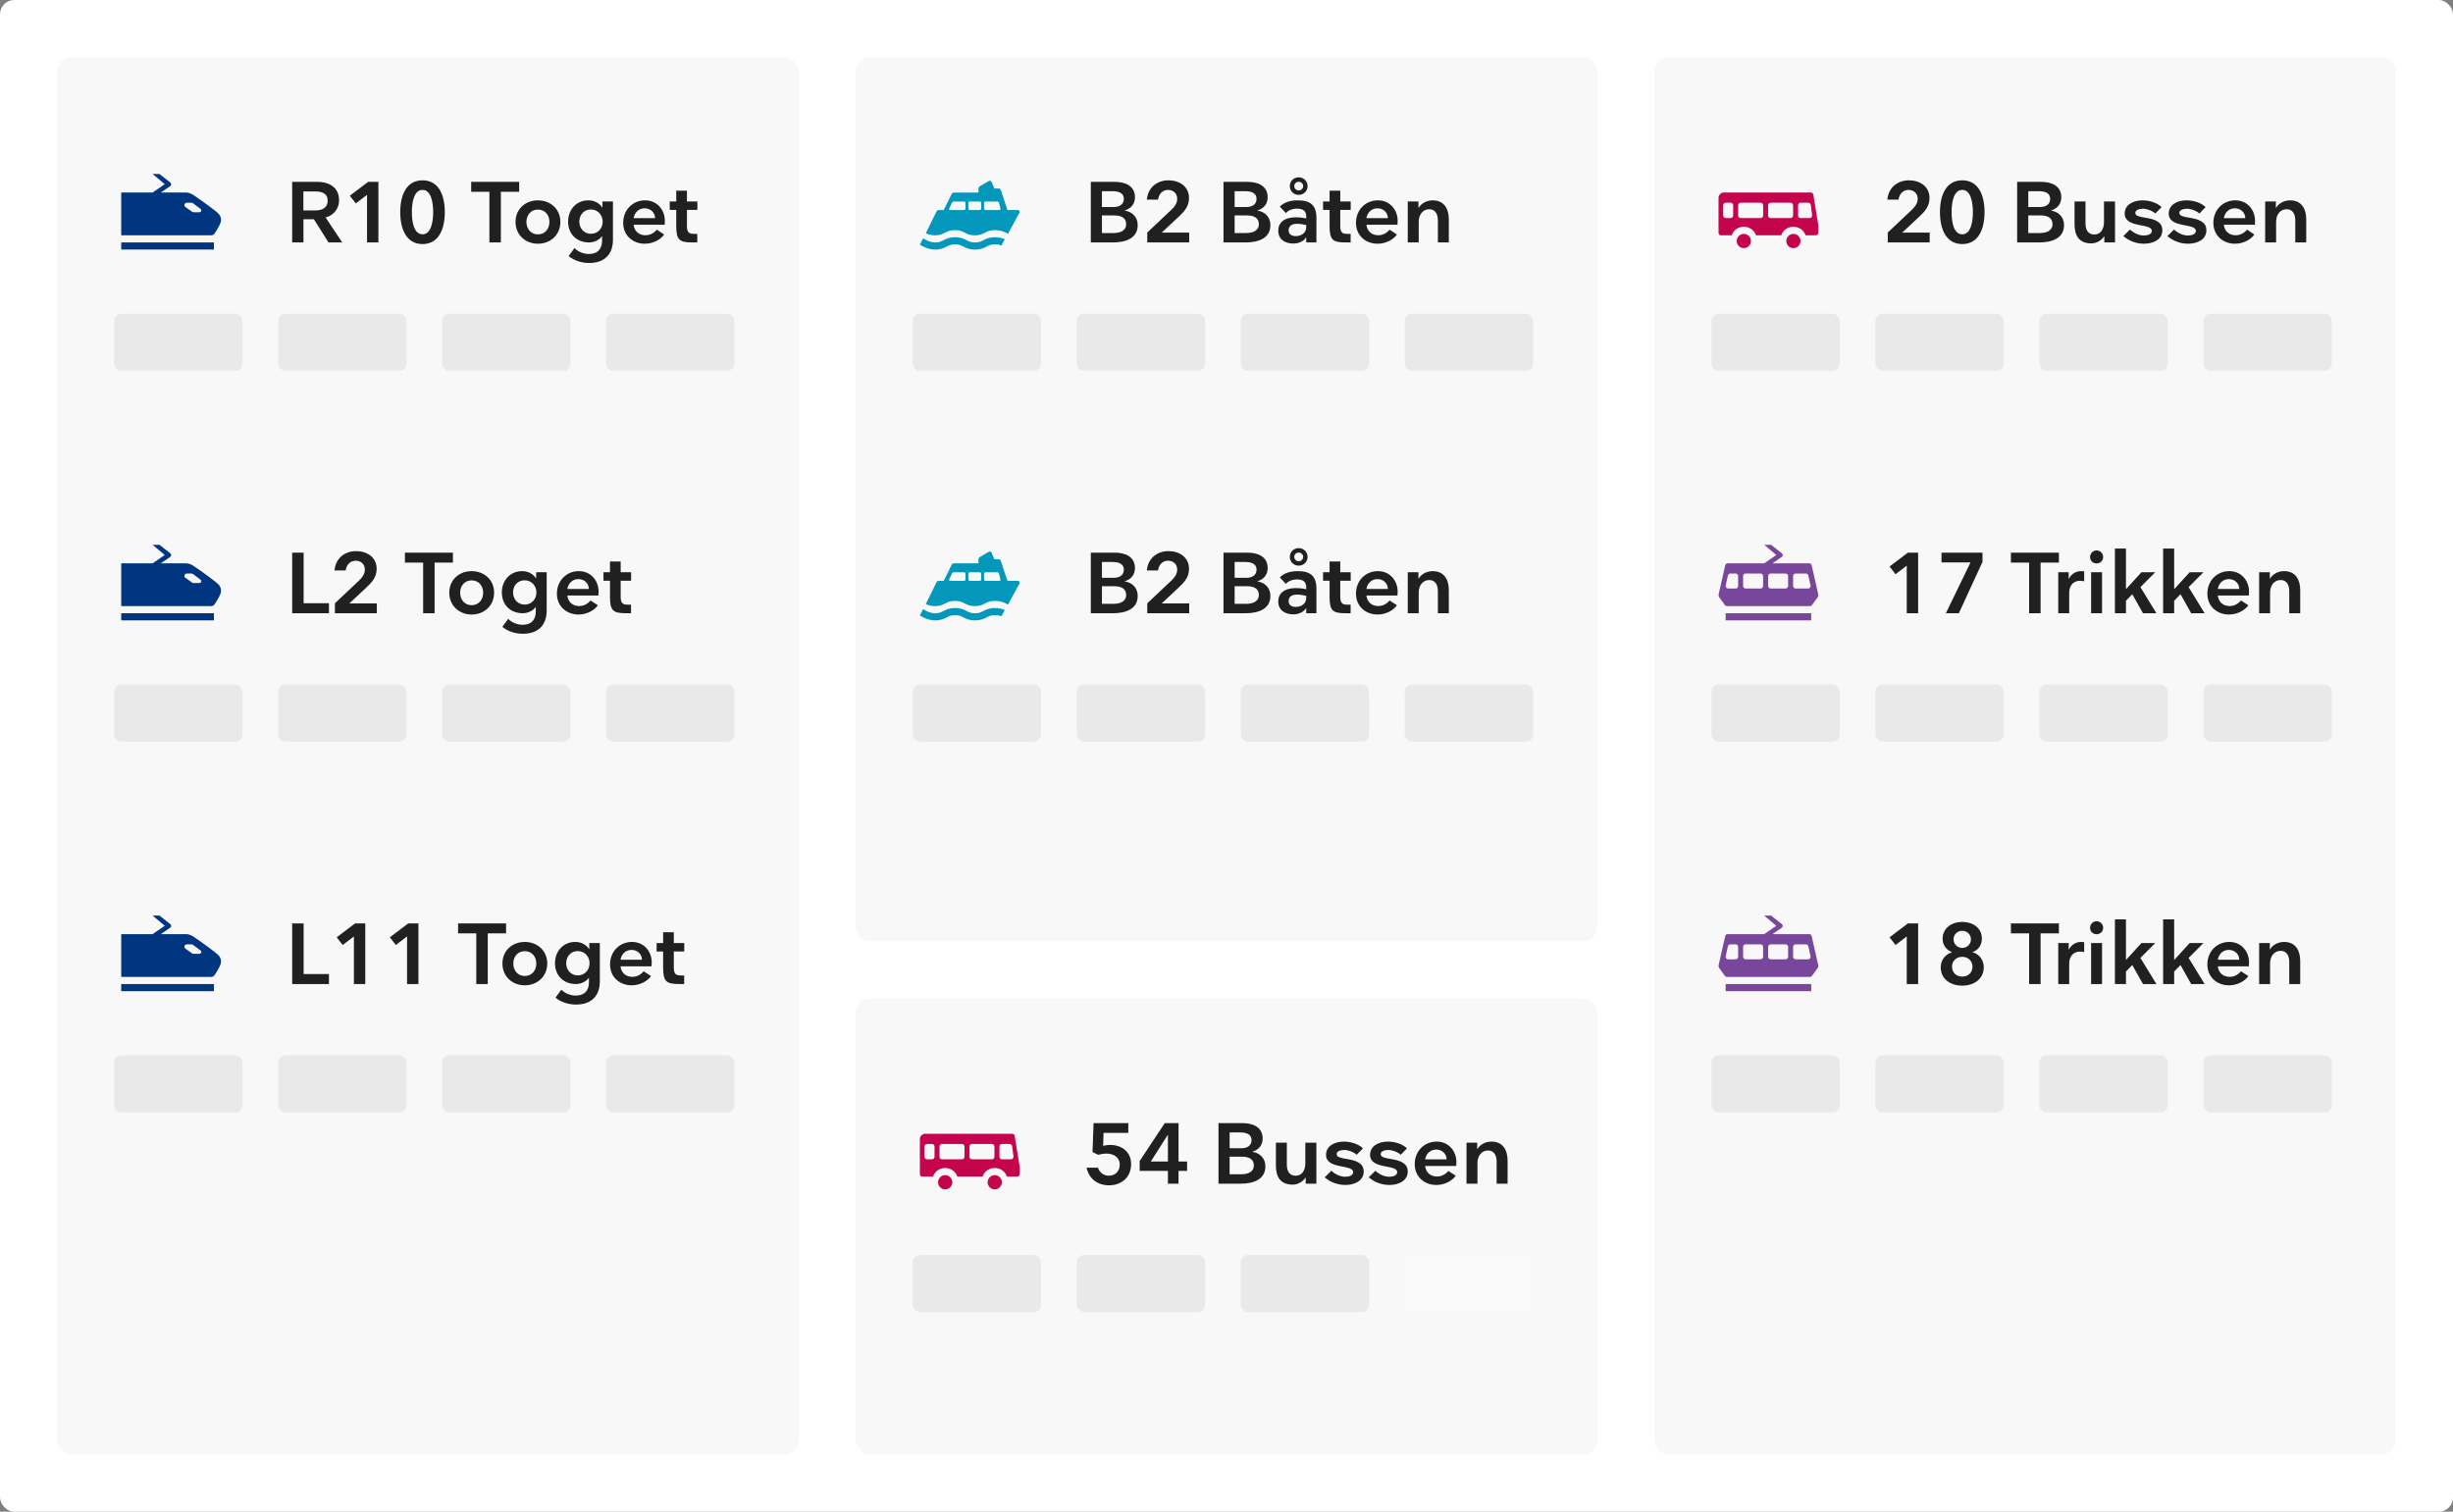 <svg width="344" height="212" viewBox="0 0 344 212" fill="none" xmlns="http://www.w3.org/2000/svg">
<rect x="0" y="0" width="344" height="212" fill="#808080" stroke="none"/>
<rect y="6.10352e-05" width="344" height="212" rx="2" fill="white"/>
<rect x="8" y="8" width="104" height="196" rx="2" fill="#F8F8F8"/>
<rect x="16" y="44" width="18" height="8" rx="1" fill="#E9E9E9"/>
<rect x="16" y="96" width="18" height="8" rx="1" fill="#E9E9E9"/>
<rect x="16" y="148" width="18" height="8" rx="1" fill="#E9E9E9"/>
<rect x="39" y="44" width="18" height="8" rx="1" fill="#E9E9E9"/>
<rect x="39" y="96" width="18" height="8" rx="1" fill="#E9E9E9"/>
<rect x="39" y="148" width="18" height="8" rx="1" fill="#E9E9E9"/>
<rect x="62" y="44" width="18" height="8" rx="1" fill="#E9E9E9"/>
<rect x="62" y="96" width="18" height="8" rx="1" fill="#E9E9E9"/>
<rect x="62" y="148" width="18" height="8" rx="1" fill="#E9E9E9"/>
<rect x="85" y="44" width="18" height="8" rx="1" fill="#E9E9E9"/>
<rect x="85" y="96" width="18" height="8" rx="1" fill="#E9E9E9"/>
<rect x="85" y="148" width="18" height="8" rx="1" fill="#E9E9E9"/>
<rect x="120" y="140" width="104" height="64" rx="2" fill="#F8F8F8"/>
<rect x="128" y="176" width="18" height="8" rx="1" fill="#E9E9E9"/>
<rect x="151" y="176" width="18" height="8" rx="1" fill="#E9E9E9"/>
<rect x="174" y="176" width="18" height="8" rx="1" fill="#E9E9E9"/>
<rect x="197" y="176" width="18" height="8" rx="1" fill="white" fill-opacity="0.11"/>
<path d="M158.228 157.504H153.356L153.212 161.572L153.992 161.944C154.388 161.848 154.808 161.776 155.156 161.776C156.116 161.776 157.028 162.244 157.028 163.348C157.028 164.284 156.344 164.884 155.492 164.884C154.796 164.884 154.184 164.428 153.98 163.756H152.372C152.78 165.496 154.1 166.228 155.516 166.228C157.196 166.228 158.624 165.172 158.624 163.252C158.624 161.548 157.34 160.564 155.672 160.564C155.372 160.564 154.988 160.612 154.7 160.696L154.76 158.872H158.228V157.504ZM165.273 157.504H163.341L159.825 162.82V164.2H163.785V166H165.273V164.2H166.473V162.892H165.273V157.504ZM163.785 162.892H161.385L163.761 159.16H163.785V162.892ZM170.878 166H173.986C175.798 166 177.454 165.388 177.454 163.576C177.454 162.412 176.662 161.692 175.642 161.536V161.512C176.494 161.26 177.07 160.612 177.07 159.676C177.07 157.972 175.558 157.504 174.25 157.504H170.878V166ZM172.438 158.812H173.926C174.886 158.812 175.51 159.124 175.51 159.892C175.51 160.684 174.874 161.032 174.082 161.032H172.438V158.812ZM172.438 162.208H174.118C175.174 162.208 175.834 162.568 175.834 163.432C175.834 164.392 174.934 164.68 174.058 164.68H172.438V162.208ZM178.927 163.456C178.927 165.112 179.611 166.132 181.291 166.132C182.107 166.132 182.791 165.604 183.067 165.16H183.103V166H184.603V160.252H183.055V163.156C183.055 164.08 182.611 164.884 181.711 164.884C180.787 164.884 180.463 164.188 180.463 163.324V160.252H178.927V163.456ZM191.132 161.044C190.508 160.432 189.44 160.096 188.456 160.096C187.148 160.096 185.96 160.72 185.96 161.956C185.96 164.044 189.764 163.24 189.764 164.38C189.764 164.836 189.2 165.028 188.648 165.028C188.012 165.028 187.28 164.728 186.704 164.188L185.768 165.112C186.2 165.484 187.232 166.18 188.66 166.18C189.98 166.18 191.24 165.592 191.24 164.284C191.24 163.096 190.136 162.736 188.864 162.532C188.036 162.4 187.448 162.28 187.448 161.86C187.448 161.44 188.012 161.272 188.528 161.272C189.116 161.272 189.884 161.584 190.256 161.944L191.132 161.044ZM197.308 161.044C196.684 160.432 195.616 160.096 194.632 160.096C193.324 160.096 192.136 160.72 192.136 161.956C192.136 164.044 195.94 163.24 195.94 164.38C195.94 164.836 195.376 165.028 194.824 165.028C194.188 165.028 193.456 164.728 192.88 164.188L191.944 165.112C192.376 165.484 193.408 166.18 194.836 166.18C196.156 166.18 197.416 165.592 197.416 164.284C197.416 163.096 196.312 162.736 195.04 162.532C194.212 162.4 193.624 162.28 193.624 161.86C193.624 161.44 194.188 161.272 194.704 161.272C195.292 161.272 196.06 161.584 196.432 161.944L197.308 161.044ZM204.216 163.516C204.228 163.336 204.24 163.156 204.24 162.952C204.24 161.5 203.22 160.096 201.468 160.096C199.728 160.096 198.396 161.44 198.396 163.252C198.396 165.064 199.788 166.18 201.42 166.18C202.62 166.18 203.664 165.58 204.144 164.884L203.112 164.212C202.848 164.524 202.32 164.992 201.528 164.992C200.64 164.992 199.968 164.464 199.86 163.516H204.216ZM201.42 161.212C202.236 161.212 202.872 161.824 202.872 162.592H199.86C199.992 161.812 200.568 161.212 201.42 161.212ZM211.418 162.772C211.418 161.356 210.818 160.096 209.15 160.096C208.214 160.096 207.482 160.612 207.206 161.128H207.158V160.252H205.658V166H207.194V163.096C207.194 162.076 207.794 161.344 208.67 161.344C209.546 161.344 209.882 162.064 209.882 162.904V166H211.418V162.772Z" fill="#202020"/>
<path fill-rule="evenodd" clip-rule="evenodd" d="M129.656 160.79C129.656 160.592 129.814 160.432 130.006 160.432H130.707C130.9 160.432 131.055 160.592 131.055 160.79V162.222C131.055 162.419 130.9 162.58 130.707 162.58H130.006C129.814 162.58 129.656 162.419 129.656 162.222V160.79ZM131.756 160.79C131.756 160.592 131.913 160.432 132.106 160.432H134.906C135.099 160.432 135.257 160.592 135.257 160.79V162.222C135.257 162.419 135.099 162.58 134.906 162.58H132.106C131.913 162.58 131.756 162.419 131.756 162.222V160.79ZM135.956 160.79C135.956 160.592 136.113 160.432 136.306 160.432H139.106C139.299 160.432 139.456 160.592 139.456 160.79V162.222C139.456 162.419 139.299 162.58 139.106 162.58H136.306C136.113 162.58 135.956 162.419 135.956 162.222V160.79ZM140.156 160.79C140.156 160.592 140.314 160.432 140.506 160.432H141.593C141.77 160.432 141.918 160.565 141.939 160.744L142.125 162.175C142.138 162.278 142.107 162.38 142.04 162.458C141.974 162.536 141.878 162.58 141.778 162.58H140.506C140.314 162.58 140.156 162.419 140.156 162.222V160.79ZM142.995 163.595L142.296 159.299C142.266 159.127 142.122 159 141.95 159H129.7C129.349 159 129 159.358 129 159.717V163.571V163.814V164.642C129 164.821 129.128 165 129.3 165H130.847C131.083 164.282 131.753 163.8 132.55 163.8C133.348 163.8 134.017 164.282 134.253 165H137.797C138.032 164.282 138.702 163.8 139.5 163.8C140.297 163.8 140.967 164.282 141.203 165H142.65C142.843 165 143 164.839 143 164.642V163.814V163.654C143 163.634 142.998 163.615 142.995 163.595ZM131.55 165.8C131.55 165.249 131.998 164.8 132.55 164.8C133.102 164.8 133.55 165.249 133.55 165.8C133.55 166.352 133.102 166.8 132.55 166.8C131.998 166.8 131.55 166.352 131.55 165.8ZM139.5 164.8C138.948 164.8 138.5 165.249 138.5 165.8C138.5 166.352 138.948 166.8 139.5 166.8C140.052 166.8 140.5 166.352 140.5 165.8C140.5 165.249 140.052 164.8 139.5 164.8Z" fill="#C5044E"/>
<rect x="120" y="8" width="104" height="124" rx="2" fill="#F8F8F8"/>
<rect x="128" y="44" width="18" height="8" rx="1" fill="#E9E9E9"/>
<rect x="128" y="96" width="18" height="8" rx="1" fill="#E9E9E9"/>
<rect x="151" y="44" width="18" height="8" rx="1" fill="#E9E9E9"/>
<rect x="151" y="96" width="18" height="8" rx="1" fill="#E9E9E9"/>
<rect x="174" y="44" width="18" height="8" rx="1" fill="#E9E9E9"/>
<rect x="174" y="96" width="18" height="8" rx="1" fill="#E9E9E9"/>
<rect x="197" y="44" width="18" height="8" rx="1" fill="#E9E9E9"/>
<rect x="197" y="96" width="18" height="8" rx="1" fill="#E9E9E9"/>
<path d="M152.972 34H156.08C157.892 34 159.548 33.388 159.548 31.576C159.548 30.412 158.756 29.692 157.736 29.536V29.512C158.588 29.26 159.164 28.612 159.164 27.676C159.164 25.972 157.652 25.504 156.344 25.504H152.972V34ZM154.532 26.812H156.02C156.98 26.812 157.604 27.124 157.604 27.892C157.604 28.684 156.968 29.032 156.176 29.032H154.532V26.812ZM154.532 30.208H156.212C157.268 30.208 157.928 30.568 157.928 31.432C157.928 32.392 157.028 32.68 156.152 32.68H154.532V30.208ZM166.768 32.62H162.916L165.304 30.388C166.06 29.692 166.744 28.948 166.744 27.784C166.744 26.104 165.352 25.288 163.864 25.288C162.328 25.288 160.996 26.224 160.828 28H162.4C162.508 27.196 163.036 26.632 163.804 26.632C164.536 26.632 165.088 27.124 165.088 27.88C165.088 28.492 164.728 28.984 164.272 29.416L160.888 32.608V34H166.768V32.62ZM171.581 34H174.689C176.501 34 178.157 33.388 178.157 31.576C178.157 30.412 177.365 29.692 176.345 29.536V29.512C177.197 29.26 177.773 28.612 177.773 27.676C177.773 25.972 176.261 25.504 174.953 25.504H171.581V34ZM173.141 26.812H174.629C175.589 26.812 176.213 27.124 176.213 27.892C176.213 28.684 175.577 29.032 174.785 29.032H173.141V26.812ZM173.141 30.208H174.821C175.877 30.208 176.537 30.568 176.537 31.432C176.537 32.392 175.637 32.68 174.761 32.68H173.141V30.208ZM183.182 31.864C183.182 32.668 182.474 33.112 181.73 33.112C181.118 33.112 180.71 32.848 180.71 32.308C180.71 31.768 181.058 31.384 181.886 31.384C182.33 31.384 182.786 31.468 183.182 31.564V31.864ZM179.258 32.344C179.258 33.628 180.29 34.156 181.358 34.156C182.09 34.156 182.798 33.868 183.146 33.304H183.182V34H184.61V30.556C184.61 28.816 183.806 28.096 181.994 28.096C180.866 28.096 180.086 28.384 179.474 28.972L180.314 29.872C180.686 29.5 181.214 29.26 181.886 29.26C182.81 29.26 183.182 29.644 183.182 30.376V30.628C182.678 30.52 182.222 30.472 181.754 30.472C180.086 30.472 179.258 31.228 179.258 32.344ZM183.374 26.092C183.374 25.396 182.81 24.868 182.126 24.868C181.43 24.868 180.878 25.396 180.878 26.104C180.878 26.8 181.442 27.328 182.126 27.328C182.81 27.328 183.374 26.8 183.374 26.092ZM182.75 26.092C182.75 26.44 182.474 26.704 182.126 26.704C181.778 26.704 181.502 26.44 181.502 26.092C181.502 25.756 181.778 25.492 182.126 25.492C182.474 25.492 182.75 25.756 182.75 26.092ZM189.407 32.8H188.975C188.423 32.8 187.955 32.74 187.955 31.732V29.44H189.419V28.252H187.955V26.74H186.455V28.252H185.543V29.44H186.455V31.696C186.455 33.652 186.911 34 188.711 34H189.407V32.8ZM195.977 31.516C195.989 31.336 196.001 31.156 196.001 30.952C196.001 29.5 194.981 28.096 193.229 28.096C191.489 28.096 190.157 29.44 190.157 31.252C190.157 33.064 191.549 34.18 193.181 34.18C194.381 34.18 195.425 33.58 195.905 32.884L194.873 32.212C194.609 32.524 194.081 32.992 193.289 32.992C192.401 32.992 191.729 32.464 191.621 31.516H195.977ZM193.181 29.212C193.997 29.212 194.633 29.824 194.633 30.592H191.621C191.753 29.812 192.329 29.212 193.181 29.212ZM203.179 30.772C203.179 29.356 202.579 28.096 200.911 28.096C199.975 28.096 199.243 28.612 198.967 29.128H198.919V28.252H197.419V34H198.955V31.096C198.955 30.076 199.555 29.344 200.431 29.344C201.307 29.344 201.643 30.064 201.643 30.904V34H203.179V30.772Z" fill="#202020"/>
<path d="M152.972 86H156.08C157.892 86 159.548 85.388 159.548 83.576C159.548 82.412 158.756 81.692 157.736 81.536V81.512C158.588 81.26 159.164 80.612 159.164 79.676C159.164 77.972 157.652 77.504 156.344 77.504H152.972V86ZM154.532 78.812H156.02C156.98 78.812 157.604 79.124 157.604 79.892C157.604 80.684 156.968 81.032 156.176 81.032H154.532V78.812ZM154.532 82.208H156.212C157.268 82.208 157.928 82.568 157.928 83.432C157.928 84.392 157.028 84.68 156.152 84.68H154.532V82.208ZM166.768 84.62H162.916L165.304 82.388C166.06 81.692 166.744 80.948 166.744 79.784C166.744 78.104 165.352 77.288 163.864 77.288C162.328 77.288 160.996 78.224 160.828 80H162.4C162.508 79.196 163.036 78.632 163.804 78.632C164.536 78.632 165.088 79.124 165.088 79.88C165.088 80.492 164.728 80.984 164.272 81.416L160.888 84.608V86H166.768V84.62ZM171.581 86H174.689C176.501 86 178.157 85.388 178.157 83.576C178.157 82.412 177.365 81.692 176.345 81.536V81.512C177.197 81.26 177.773 80.612 177.773 79.676C177.773 77.972 176.261 77.504 174.953 77.504H171.581V86ZM173.141 78.812H174.629C175.589 78.812 176.213 79.124 176.213 79.892C176.213 80.684 175.577 81.032 174.785 81.032H173.141V78.812ZM173.141 82.208H174.821C175.877 82.208 176.537 82.568 176.537 83.432C176.537 84.392 175.637 84.68 174.761 84.68H173.141V82.208ZM183.182 83.864C183.182 84.668 182.474 85.112 181.73 85.112C181.118 85.112 180.71 84.848 180.71 84.308C180.71 83.768 181.058 83.384 181.886 83.384C182.33 83.384 182.786 83.468 183.182 83.564V83.864ZM179.258 84.344C179.258 85.628 180.29 86.156 181.358 86.156C182.09 86.156 182.798 85.868 183.146 85.304H183.182V86H184.61V82.556C184.61 80.816 183.806 80.096 181.994 80.096C180.866 80.096 180.086 80.384 179.474 80.972L180.314 81.872C180.686 81.5 181.214 81.26 181.886 81.26C182.81 81.26 183.182 81.644 183.182 82.376V82.628C182.678 82.52 182.222 82.472 181.754 82.472C180.086 82.472 179.258 83.228 179.258 84.344ZM183.374 78.092C183.374 77.396 182.81 76.868 182.126 76.868C181.43 76.868 180.878 77.396 180.878 78.104C180.878 78.8 181.442 79.328 182.126 79.328C182.81 79.328 183.374 78.8 183.374 78.092ZM182.75 78.092C182.75 78.44 182.474 78.704 182.126 78.704C181.778 78.704 181.502 78.44 181.502 78.092C181.502 77.756 181.778 77.492 182.126 77.492C182.474 77.492 182.75 77.756 182.75 78.092ZM189.407 84.8H188.975C188.423 84.8 187.955 84.74 187.955 83.732V81.44H189.419V80.252H187.955V78.74H186.455V80.252H185.543V81.44H186.455V83.696C186.455 85.652 186.911 86 188.711 86H189.407V84.8ZM195.977 83.516C195.989 83.336 196.001 83.156 196.001 82.952C196.001 81.5 194.981 80.096 193.229 80.096C191.489 80.096 190.157 81.44 190.157 83.252C190.157 85.064 191.549 86.18 193.181 86.18C194.381 86.18 195.425 85.58 195.905 84.884L194.873 84.212C194.609 84.524 194.081 84.992 193.289 84.992C192.401 84.992 191.729 84.464 191.621 83.516H195.977ZM193.181 81.212C193.997 81.212 194.633 81.824 194.633 82.592H191.621C191.753 81.812 192.329 81.212 193.181 81.212ZM203.179 82.772C203.179 81.356 202.579 80.096 200.911 80.096C199.975 80.096 199.243 80.612 198.967 81.128H198.919V80.252H197.419V86H198.955V83.096C198.955 82.076 199.555 81.344 200.431 81.344C201.307 81.344 201.643 82.064 201.643 82.904V86H203.179V82.772Z" fill="#202020"/>
<path fill-rule="evenodd" clip-rule="evenodd" d="M138.202 29.459L140.135 29.459C140.244 29.459 140.346 29.395 140.293 29.23L140.1 28.45C140.073 28.337 139.971 28.259 139.856 28.259H138.202C138.091 28.259 138 28.349 138 28.459V29.259C138 29.369 138.091 29.459 138.202 29.459ZM137.397 29.459C137.509 29.459 137.601 29.367 137.601 29.255V28.462C137.601 28.349 137.509 28.259 137.397 28.259H136.004C135.892 28.259 135.8 28.349 135.8 28.462V29.255C135.8 29.367 135.892 29.459 136.004 29.459H137.397ZM135.197 29.459C135.307 29.459 135.397 29.369 135.397 29.259V28.459C135.397 28.348 135.307 28.259 135.197 28.259H133.747C133.651 28.259 133.562 28.312 133.519 28.399L133.138 29.18C133.035 29.36 133.147 29.459 133.271 29.459H135.197ZM142.087 29.459H142.749C142.939 29.459 143.059 29.662 142.968 29.828L141.358 32.791L141.348 32.785C140.953 32.569 140.403 32.27 139.513 32.27C138.814 32.27 138.464 32.453 138.113 32.636C137.763 32.819 137.413 33.002 136.712 33.002C136.013 33.002 135.663 32.819 135.314 32.636C134.963 32.453 134.613 32.27 133.912 32.27C133.213 32.27 132.863 32.453 132.513 32.636C132.164 32.819 131.814 33.002 131.113 33.002C130.495 33.002 130.151 32.859 129.837 32.7L131.333 29.654C131.392 29.535 131.514 29.459 131.647 29.459H131.75H131.986H132.315C132.336 29.459 132.355 29.445 132.362 29.424L133.46 27.2C133.52 27.079 133.643 27.003 133.778 27.003H135.556H137.169C137.19 27.003 137.215 26.988 137.215 26.948V26.485C137.215 26.316 137.31 26.16 137.459 26.084L138.672 25.378C138.875 25.277 139.016 25.39 139.089 25.576L139.43 26.399C139.437 26.421 139.455 26.433 139.476 26.434H140.031C140.18 26.434 140.313 26.532 140.361 26.677L141.268 29.422C141.275 29.444 141.295 29.459 141.318 29.459H141.857H142.087ZM135.105 34.578C135.483 34.777 135.913 35.002 136.736 35.002C137.559 35.002 137.989 34.777 138.367 34.578L138.368 34.577C138.698 34.404 138.959 34.268 139.536 34.268C139.948 34.268 140.199 34.337 140.429 34.44L140.908 33.56C140.582 33.405 140.178 33.268 139.536 33.268C138.713 33.268 138.282 33.493 137.903 33.692L137.902 33.693C137.573 33.866 137.312 34.002 136.736 34.002C136.16 34.002 135.899 33.866 135.57 33.693L135.569 33.692C135.19 33.493 134.759 33.268 133.936 33.268C133.113 33.268 132.683 33.493 132.303 33.692L132.301 33.694C131.972 33.866 131.712 34.002 131.135 34.002C130.395 34.002 129.698 33.568 129.644 33.534L129.642 33.532L129.446 33.424L129 34.317L129.129 34.389C129.167 34.414 130.084 35.002 131.135 35.002C131.956 35.002 132.385 34.778 132.764 34.579L132.768 34.577C133.098 34.404 133.359 34.268 133.936 34.268C134.513 34.268 134.774 34.404 135.104 34.577L135.105 34.578Z" fill="#0497BC"/>
<path fill-rule="evenodd" clip-rule="evenodd" d="M138.202 81.46L140.135 81.459C140.244 81.459 140.346 81.394 140.293 81.23L140.1 80.45C140.073 80.338 139.971 80.258 139.856 80.258H138.202C138.091 80.258 138 80.349 138 80.46V81.258C138 81.37 138.091 81.46 138.202 81.46ZM137.397 81.459C137.509 81.459 137.601 81.368 137.601 81.254V80.462C137.601 80.35 137.509 80.258 137.397 80.258H136.004C135.892 80.258 135.8 80.35 135.8 80.462V81.254C135.8 81.368 135.892 81.459 136.004 81.459H137.397ZM135.197 81.459C135.307 81.459 135.397 81.368 135.397 81.258V80.459C135.397 80.347 135.307 80.258 135.197 80.258H133.747C133.651 80.258 133.562 80.312 133.519 80.4L133.138 81.18C133.035 81.361 133.147 81.459 133.271 81.459H135.197ZM142.087 81.459H142.749C142.939 81.459 143.059 81.662 142.968 81.828L141.358 84.79L141.348 84.785C140.953 84.569 140.403 84.269 139.513 84.269C138.814 84.269 138.464 84.453 138.113 84.636C137.763 84.819 137.413 85.002 136.712 85.002C136.013 85.002 135.663 84.819 135.314 84.636C134.963 84.453 134.613 84.269 133.912 84.269C133.213 84.269 132.863 84.453 132.513 84.636C132.164 84.819 131.814 85.002 131.113 85.002C130.495 85.002 130.151 84.859 129.837 84.701L131.333 81.653C131.392 81.534 131.514 81.459 131.647 81.459H131.75H131.986H132.315C132.336 81.459 132.355 81.445 132.362 81.424L133.46 79.2C133.52 79.079 133.643 79.002 133.778 79.002H135.556H137.169C137.19 79.002 137.215 78.989 137.215 78.948V78.486C137.215 78.316 137.31 78.159 137.459 78.084L138.672 77.377C138.875 77.278 139.016 77.389 139.089 77.576L139.43 78.4C139.437 78.421 139.455 78.433 139.476 78.434H140.031C140.18 78.434 140.313 78.531 140.361 78.677L141.268 81.421C141.275 81.444 141.295 81.459 141.318 81.459H141.857H142.087ZM135.105 86.578C135.483 86.777 135.913 87.002 136.736 87.002C137.559 87.002 137.989 86.777 138.367 86.578L138.368 86.577C138.698 86.404 138.959 86.268 139.536 86.268C139.948 86.268 140.199 86.337 140.429 86.44L140.908 85.56C140.582 85.405 140.178 85.268 139.536 85.268C138.713 85.268 138.282 85.493 137.903 85.692L137.902 85.693C137.573 85.866 137.312 86.002 136.736 86.002C136.16 86.002 135.899 85.866 135.57 85.693L135.569 85.692C135.19 85.493 134.759 85.268 133.936 85.268C133.113 85.268 132.683 85.493 132.303 85.692L132.301 85.694C131.972 85.866 131.712 86.002 131.135 86.002C130.395 86.002 129.698 85.567 129.644 85.534L129.642 85.532L129.446 85.424L129 86.317L129.129 86.389C129.167 86.414 130.084 87.002 131.135 87.002C131.956 87.002 132.385 86.778 132.764 86.579L132.768 86.577C133.098 86.404 133.359 86.268 133.936 86.268C134.513 86.268 134.774 86.404 135.104 86.577L135.105 86.578Z" fill="#0497BC"/>
<rect x="232" y="8" width="104" height="196" rx="2" fill="#F8F8F8"/>
<path d="M45.952 28.132C45.952 28.996 45.376 29.512 44.236 29.512H42.544V26.848H44.2C45.292 26.848 45.952 27.22 45.952 28.132ZM40.972 34H42.556V30.748H44.02L46.072 34H47.992L45.664 30.496C46.612 30.256 47.548 29.44 47.548 28.072C47.548 26.476 46.432 25.504 44.464 25.504H40.972V34ZM53.066 25.504H51.626L49.058 27.448L49.898 28.528L51.47 27.328V34H53.066V25.504ZM59.259 25.288C56.955 25.288 56.127 27.412 56.127 29.74C56.127 32.08 56.955 34.228 59.259 34.228C61.551 34.228 62.379 32.08 62.379 29.74C62.379 27.412 61.551 25.288 59.259 25.288ZM59.259 26.632C60.471 26.632 60.747 28.444 60.747 29.74C60.747 31.06 60.471 32.86 59.259 32.86C58.023 32.86 57.759 31.06 57.759 29.74C57.759 28.444 58.023 26.632 59.259 26.632ZM70.24 26.896H72.808V25.504H66.076V26.896H68.632V34H70.24V26.896ZM78.586 31.12C78.586 29.308 77.182 28.096 75.43 28.096C73.69 28.096 72.298 29.308 72.298 31.12C72.298 32.944 73.69 34.18 75.43 34.18C77.182 34.18 78.586 32.944 78.586 31.12ZM77.05 31.12C77.05 32.056 76.462 32.872 75.43 32.872C74.422 32.872 73.822 32.056 73.822 31.12C73.822 30.196 74.422 29.392 75.43 29.392C76.462 29.392 77.05 30.196 77.05 31.12ZM79.741 35.908C80.497 36.544 81.577 36.88 82.609 36.88C84.877 36.88 85.957 35.56 85.957 33.628V28.252H84.481V29.104H84.457C84.025 28.432 83.293 28.096 82.513 28.096C80.773 28.096 79.669 29.464 79.669 31.072C79.669 32.824 80.869 34 82.609 34C83.317 34 84.037 33.664 84.409 33.136H84.433V33.748C84.433 34.828 83.893 35.62 82.561 35.62C81.829 35.62 81.061 35.296 80.557 34.792L79.741 35.908ZM81.241 31.084C81.241 30.148 81.865 29.38 82.861 29.38C83.833 29.38 84.517 30.148 84.517 31.072C84.517 32.044 83.833 32.788 82.861 32.788C81.865 32.788 81.241 31.972 81.241 31.084ZM93.212 31.516C93.224 31.336 93.236 31.156 93.236 30.952C93.236 29.5 92.216 28.096 90.464 28.096C88.724 28.096 87.392 29.44 87.392 31.252C87.392 33.064 88.784 34.18 90.416 34.18C91.616 34.18 92.66 33.58 93.14 32.884L92.108 32.212C91.844 32.524 91.316 32.992 90.524 32.992C89.636 32.992 88.964 32.464 88.856 31.516H93.212ZM90.416 29.212C91.232 29.212 91.868 29.824 91.868 30.592H88.856C88.988 29.812 89.564 29.212 90.416 29.212ZM97.786 32.8H97.354C96.802 32.8 96.334 32.74 96.334 31.732V29.44H97.798V28.252H96.334V26.74H94.834V28.252H93.922V29.44H94.834V31.696C94.834 33.652 95.29 34 97.09 34H97.786V32.8Z" fill="#202020"/>
<path d="M42.58 77.504H40.972V86H46.132V84.596H42.58V77.504ZM52.846 84.62H48.994L51.382 82.388C52.138 81.692 52.822 80.948 52.822 79.784C52.822 78.104 51.43 77.288 49.942 77.288C48.406 77.288 47.074 78.224 46.906 80H48.478C48.586 79.196 49.114 78.632 49.882 78.632C50.614 78.632 51.166 79.124 51.166 79.88C51.166 80.492 50.806 80.984 50.35 81.416L46.966 84.608V86H52.846V84.62ZM60.947 78.896H63.516V77.504H56.783V78.896H59.34V86H60.947V78.896ZM69.293 83.12C69.293 81.308 67.889 80.096 66.137 80.096C64.397 80.096 63.005 81.308 63.005 83.12C63.005 84.944 64.397 86.18 66.137 86.18C67.889 86.18 69.293 84.944 69.293 83.12ZM67.757 83.12C67.757 84.056 67.169 84.872 66.137 84.872C65.129 84.872 64.529 84.056 64.529 83.12C64.529 82.196 65.129 81.392 66.137 81.392C67.169 81.392 67.757 82.196 67.757 83.12ZM70.448 87.908C71.204 88.544 72.284 88.88 73.316 88.88C75.584 88.88 76.664 87.56 76.664 85.628V80.252H75.188V81.104H75.164C74.732 80.432 74 80.096 73.22 80.096C71.48 80.096 70.376 81.464 70.376 83.072C70.376 84.824 71.576 86 73.316 86C74.024 86 74.744 85.664 75.116 85.136H75.14V85.748C75.14 86.828 74.6 87.62 73.268 87.62C72.536 87.62 71.768 87.296 71.264 86.792L70.448 87.908ZM71.948 83.084C71.948 82.148 72.572 81.38 73.568 81.38C74.54 81.38 75.224 82.148 75.224 83.072C75.224 84.044 74.54 84.788 73.568 84.788C72.572 84.788 71.948 83.972 71.948 83.084ZM83.919 83.516C83.931 83.336 83.943 83.156 83.943 82.952C83.943 81.5 82.923 80.096 81.171 80.096C79.431 80.096 78.099 81.44 78.099 83.252C78.099 85.064 79.491 86.18 81.123 86.18C82.323 86.18 83.367 85.58 83.847 84.884L82.815 84.212C82.551 84.524 82.023 84.992 81.231 84.992C80.343 84.992 79.671 84.464 79.563 83.516H83.919ZM81.123 81.212C81.939 81.212 82.575 81.824 82.575 82.592H79.563C79.695 81.812 80.271 81.212 81.123 81.212ZM88.493 84.8H88.061C87.509 84.8 87.041 84.74 87.041 83.732V81.44H88.505V80.252H87.041V78.74H85.541V80.252H84.629V81.44H85.541V83.696C85.541 85.652 85.997 86 87.797 86H88.493V84.8Z" fill="#202020"/>
<path d="M42.58 129.504H40.972V138H46.132V136.596H42.58V129.504ZM51.226 129.504H49.786L47.218 131.448L48.058 132.528L49.63 131.328V138H51.226V129.504ZM58.679 129.504H57.239L54.672 131.448L55.511 132.528L57.084 131.328V138H58.679V129.504ZM68.401 130.896H70.969V129.504H64.237V130.896H66.793V138H68.401V130.896ZM76.746 135.12C76.746 133.308 75.342 132.096 73.59 132.096C71.85 132.096 70.458 133.308 70.458 135.12C70.458 136.944 71.85 138.18 73.59 138.18C75.342 138.18 76.746 136.944 76.746 135.12ZM75.21 135.12C75.21 136.056 74.622 136.872 73.59 136.872C72.582 136.872 71.982 136.056 71.982 135.12C71.982 134.196 72.582 133.392 73.59 133.392C74.622 133.392 75.21 134.196 75.21 135.12ZM77.901 139.908C78.657 140.544 79.737 140.88 80.769 140.88C83.037 140.88 84.117 139.56 84.117 137.628V132.252H82.641V133.104H82.617C82.185 132.432 81.453 132.096 80.673 132.096C78.933 132.096 77.829 133.464 77.829 135.072C77.829 136.824 79.029 138 80.769 138C81.477 138 82.197 137.664 82.569 137.136H82.593V137.748C82.593 138.828 82.053 139.62 80.721 139.62C79.989 139.62 79.221 139.296 78.717 138.792L77.901 139.908ZM79.401 135.084C79.401 134.148 80.025 133.38 81.021 133.38C81.993 133.38 82.677 134.148 82.677 135.072C82.677 136.044 81.993 136.788 81.021 136.788C80.025 136.788 79.401 135.972 79.401 135.084ZM91.372 135.516C91.384 135.336 91.396 135.156 91.396 134.952C91.396 133.5 90.376 132.096 88.624 132.096C86.884 132.096 85.552 133.44 85.552 135.252C85.552 137.064 86.944 138.18 88.576 138.18C89.776 138.18 90.82 137.58 91.3 136.884L90.268 136.212C90.004 136.524 89.476 136.992 88.684 136.992C87.796 136.992 87.124 136.464 87.016 135.516H91.372ZM88.576 133.212C89.392 133.212 90.028 133.824 90.028 134.592H87.016C87.148 133.812 87.724 133.212 88.576 133.212ZM95.946 136.8H95.514C94.962 136.8 94.494 136.74 94.494 135.732V133.44H95.958V132.252H94.494V130.74H92.994V132.252H92.082V133.44H92.994V135.696C92.994 137.652 93.45 138 95.25 138H95.946V136.8Z" fill="#202020"/>
<path fill-rule="evenodd" clip-rule="evenodd" d="M27.896 29.764C28.04 29.764 28.168 29.729 28.213 29.593C28.258 29.457 28.211 29.364 28.097 29.278L27.063 28.499C27.004 28.456 26.934 28.432 26.862 28.432H26.196C26.053 28.432 25.926 28.524 25.88 28.659C25.835 28.795 25.881 28.945 25.996 29.031L26.946 29.701C27.034 29.767 27.134 29.765 27.206 29.764C27.215 29.764 27.223 29.764 27.231 29.764H27.896ZM30.659 29.991C30.698 30.031 30.729 30.065 30.75 30.1C30.905 30.306 31 30.557 31 30.834C31 31.327 30.591 31.981 30.1 32.736C29.992 32.901 29.809 33.001 29.611 33.001H17V27H21.402L23.102 25.833L21.4 24.4H22.364L23.858 25.579C23.939 25.638 24 25.729 24 25.854C24 25.977 23.952 26.034 23.851 26.11L22.557 27H26.096C26.336 27 26.736 27.096 27.095 27.332C28.192 28.055 30.216 29.546 30.531 29.86C30.548 29.877 30.563 29.893 30.577 29.907C30.594 29.924 30.61 29.94 30.624 29.955C30.636 29.966 30.648 29.979 30.659 29.991ZM30 35H17V34H30V35Z" fill="#00367F"/>
<path fill-rule="evenodd" clip-rule="evenodd" d="M27.896 81.764C28.04 81.764 28.168 81.729 28.213 81.593C28.258 81.457 28.211 81.364 28.097 81.278L27.063 80.499C27.004 80.456 26.934 80.432 26.862 80.432H26.196C26.053 80.432 25.926 80.524 25.88 80.659C25.835 80.795 25.881 80.945 25.996 81.031L26.946 81.701C27.034 81.767 27.134 81.766 27.206 81.764C27.215 81.764 27.223 81.764 27.231 81.764H27.896ZM30.659 81.991C30.698 82.031 30.729 82.065 30.75 82.1C30.905 82.306 31 82.557 31 82.834C31 83.327 30.591 83.981 30.1 84.736C29.992 84.901 29.809 85.001 29.611 85.001H17V79H21.402L23.102 77.833L21.4 76.4H22.364L23.858 77.579C23.939 77.638 24 77.729 24 77.854C24 77.977 23.952 78.034 23.851 78.11L22.557 79H26.096C26.336 79 26.736 79.096 27.095 79.332C28.192 80.055 30.216 81.546 30.531 81.86C30.548 81.877 30.563 81.893 30.577 81.907C30.594 81.924 30.61 81.94 30.624 81.955C30.636 81.966 30.648 81.979 30.659 81.991ZM30 87H17V86H30V87Z" fill="#00367F"/>
<path fill-rule="evenodd" clip-rule="evenodd" d="M27.896 133.764C28.04 133.764 28.168 133.729 28.213 133.593C28.258 133.457 28.211 133.364 28.097 133.278L27.063 132.499C27.004 132.456 26.934 132.432 26.862 132.432H26.196C26.053 132.432 25.926 132.524 25.88 132.659C25.835 132.795 25.881 132.945 25.996 133.031L26.946 133.701C27.034 133.767 27.134 133.765 27.206 133.764C27.215 133.764 27.223 133.764 27.231 133.764H27.896ZM30.659 133.991C30.698 134.031 30.729 134.065 30.75 134.1C30.905 134.306 31 134.557 31 134.834C31 135.327 30.591 135.981 30.1 136.736C29.992 136.901 29.809 137.001 29.611 137.001H17V131H21.402L23.102 129.833L21.4 128.4H22.364L23.858 129.579C23.939 129.638 24 129.729 24 129.854C24 129.977 23.952 130.034 23.851 130.11L22.557 131H26.096C26.336 131 26.736 131.096 27.095 131.332C28.192 132.055 30.216 133.546 30.531 133.86C30.548 133.877 30.563 133.893 30.577 133.907C30.594 133.924 30.61 133.94 30.624 133.955C30.636 133.966 30.648 133.979 30.659 133.991ZM30 139H17V138H30V139Z" fill="#00367F"/>
<rect x="240" y="44" width="18" height="8" rx="1" fill="#E9E9E9"/>
<rect x="240" y="96" width="18" height="8" rx="1" fill="#E9E9E9"/>
<rect x="240" y="148" width="18" height="8" rx="1" fill="#E9E9E9"/>
<rect x="263" y="44" width="18" height="8" rx="1" fill="#E9E9E9"/>
<rect x="263" y="96" width="18" height="8" rx="1" fill="#E9E9E9"/>
<rect x="263" y="148" width="18" height="8" rx="1" fill="#E9E9E9"/>
<rect x="286" y="44" width="18" height="8" rx="1" fill="#E9E9E9"/>
<rect x="286" y="96" width="18" height="8" rx="1" fill="#E9E9E9"/>
<rect x="286" y="148" width="18" height="8" rx="1" fill="#E9E9E9"/>
<rect x="309" y="44" width="18" height="8" rx="1" fill="#E9E9E9"/>
<rect x="309" y="96" width="18" height="8" rx="1" fill="#E9E9E9"/>
<rect x="309" y="148" width="18" height="8" rx="1" fill="#E9E9E9"/>
<path d="M270.612 32.62H266.76L269.148 30.388C269.904 29.692 270.588 28.948 270.588 27.784C270.588 26.104 269.196 25.288 267.708 25.288C266.172 25.288 264.84 26.224 264.672 28H266.244C266.352 27.196 266.88 26.632 267.648 26.632C268.38 26.632 268.932 27.124 268.932 27.88C268.932 28.492 268.572 28.984 268.116 29.416L264.732 32.608V34H270.612V32.62ZM275.185 25.288C272.881 25.288 272.053 27.412 272.053 29.74C272.053 32.08 272.881 34.228 275.185 34.228C277.477 34.228 278.305 32.08 278.305 29.74C278.305 27.412 277.477 25.288 275.185 25.288ZM275.185 26.632C276.397 26.632 276.673 28.444 276.673 29.74C276.673 31.06 276.397 32.86 275.185 32.86C273.949 32.86 273.685 31.06 273.685 29.74C273.685 28.444 273.949 26.632 275.185 26.632ZM282.878 34H285.986C287.798 34 289.454 33.388 289.454 31.576C289.454 30.412 288.662 29.692 287.642 29.536V29.512C288.494 29.26 289.07 28.612 289.07 27.676C289.07 25.972 287.558 25.504 286.25 25.504H282.878V34ZM284.438 26.812H285.926C286.886 26.812 287.51 27.124 287.51 27.892C287.51 28.684 286.874 29.032 286.082 29.032H284.438V26.812ZM284.438 30.208H286.118C287.174 30.208 287.834 30.568 287.834 31.432C287.834 32.392 286.934 32.68 286.058 32.68H284.438V30.208ZM290.927 31.456C290.927 33.112 291.611 34.132 293.291 34.132C294.107 34.132 294.791 33.604 295.067 33.16H295.103V34H296.603V28.252H295.055V31.156C295.055 32.08 294.611 32.884 293.711 32.884C292.787 32.884 292.463 32.188 292.463 31.324V28.252H290.927V31.456ZM303.132 29.044C302.508 28.432 301.44 28.096 300.456 28.096C299.148 28.096 297.96 28.72 297.96 29.956C297.96 32.044 301.764 31.24 301.764 32.38C301.764 32.836 301.2 33.028 300.648 33.028C300.012 33.028 299.28 32.728 298.704 32.188L297.768 33.112C298.2 33.484 299.232 34.18 300.66 34.18C301.98 34.18 303.24 33.592 303.24 32.284C303.24 31.096 302.136 30.736 300.864 30.532C300.036 30.4 299.448 30.28 299.448 29.86C299.448 29.44 300.012 29.272 300.528 29.272C301.116 29.272 301.884 29.584 302.256 29.944L303.132 29.044ZM309.308 29.044C308.684 28.432 307.616 28.096 306.632 28.096C305.324 28.096 304.136 28.72 304.136 29.956C304.136 32.044 307.94 31.24 307.94 32.38C307.94 32.836 307.376 33.028 306.824 33.028C306.188 33.028 305.456 32.728 304.88 32.188L303.944 33.112C304.376 33.484 305.408 34.18 306.836 34.18C308.156 34.18 309.416 33.592 309.416 32.284C309.416 31.096 308.312 30.736 307.04 30.532C306.212 30.4 305.624 30.28 305.624 29.86C305.624 29.44 306.188 29.272 306.704 29.272C307.292 29.272 308.06 29.584 308.432 29.944L309.308 29.044ZM316.216 31.516C316.228 31.336 316.24 31.156 316.24 30.952C316.24 29.5 315.22 28.096 313.468 28.096C311.728 28.096 310.396 29.44 310.396 31.252C310.396 33.064 311.788 34.18 313.42 34.18C314.62 34.18 315.664 33.58 316.144 32.884L315.112 32.212C314.848 32.524 314.32 32.992 313.528 32.992C312.64 32.992 311.968 32.464 311.86 31.516H316.216ZM313.42 29.212C314.236 29.212 314.872 29.824 314.872 30.592H311.86C311.992 29.812 312.568 29.212 313.42 29.212ZM323.418 30.772C323.418 29.356 322.818 28.096 321.15 28.096C320.214 28.096 319.482 28.612 319.206 29.128H319.158V28.252H317.658V34H319.194V31.096C319.194 30.076 319.794 29.344 320.67 29.344C321.546 29.344 321.882 30.064 321.882 30.904V34H323.418V30.772Z" fill="#202020"/>
<path d="M268.992 77.504H267.552L264.984 79.448L265.824 80.528L267.396 79.328V86H268.992V77.504ZM278.017 77.504H272.269V78.872H276.337L272.881 86H274.705L278.017 78.8V77.504ZM286.166 78.896H288.734V77.504H282.002V78.896H284.558V86H286.166V78.896ZM288.642 86H290.178V83.096C290.178 82.232 290.682 81.452 291.678 81.452C291.858 81.452 292.122 81.476 292.278 81.524V80.144C292.146 80.108 292.002 80.096 291.834 80.096C291.078 80.096 290.442 80.54 290.142 81.152H290.106V80.252H288.642V86ZM293.248 86H294.784V80.252H293.248V86ZM293.104 78.116C293.104 78.632 293.512 79.016 294.016 79.016C294.532 79.016 294.94 78.632 294.94 78.116C294.94 77.612 294.532 77.192 294.016 77.192C293.512 77.192 293.104 77.612 293.104 78.116ZM300.524 86H302.408L300.164 82.34L302.24 80.252H300.308L298.172 82.592H298.136V76.928H296.588V86H298.136V84.248L299.024 83.336L300.524 86ZM307.285 86H309.169L306.925 82.34L309.001 80.252H307.069L304.933 82.592H304.897V76.928H303.349V86H304.897V84.248L305.785 83.336L307.285 86ZM315.372 83.516C315.384 83.336 315.396 83.156 315.396 82.952C315.396 81.5 314.376 80.096 312.624 80.096C310.884 80.096 309.552 81.44 309.552 83.252C309.552 85.064 310.944 86.18 312.576 86.18C313.776 86.18 314.82 85.58 315.3 84.884L314.268 84.212C314.004 84.524 313.476 84.992 312.684 84.992C311.796 84.992 311.124 84.464 311.016 83.516H315.372ZM312.576 81.212C313.392 81.212 314.028 81.824 314.028 82.592H311.016C311.148 81.812 311.724 81.212 312.576 81.212ZM322.574 82.772C322.574 81.356 321.974 80.096 320.306 80.096C319.37 80.096 318.638 80.612 318.362 81.128H318.314V80.252H316.814V86H318.35V83.096C318.35 82.076 318.95 81.344 319.826 81.344C320.702 81.344 321.038 82.064 321.038 82.904V86H322.574V82.772Z" fill="#202020"/>
<path d="M268.992 129.504H267.552L264.984 131.448L265.824 132.528L267.396 131.328V138H268.992V129.504ZM276.637 133.536V133.512C277.405 133.26 277.933 132.54 277.933 131.628C277.933 130.128 276.649 129.288 275.185 129.288C273.709 129.288 272.425 130.152 272.425 131.652C272.425 132.564 272.977 133.248 273.721 133.512V133.548C272.857 133.812 272.161 134.58 272.161 135.66C272.161 137.34 273.577 138.228 275.185 138.228C276.769 138.228 278.197 137.328 278.197 135.648C278.197 134.592 277.525 133.788 276.637 133.536ZM273.961 131.736C273.961 131.052 274.477 130.536 275.185 130.536C275.857 130.536 276.397 131.052 276.397 131.736C276.397 132.396 275.869 132.936 275.185 132.936C274.477 132.936 273.961 132.396 273.961 131.736ZM273.745 135.564C273.745 134.772 274.333 134.184 275.185 134.184C276.025 134.184 276.613 134.784 276.613 135.564C276.613 136.38 276.025 136.956 275.185 136.956C274.321 136.956 273.745 136.38 273.745 135.564ZM286.166 130.896H288.734V129.504H282.002V130.896H284.558V138H286.166V130.896ZM288.642 138H290.178V135.096C290.178 134.232 290.682 133.452 291.678 133.452C291.858 133.452 292.122 133.476 292.278 133.524V132.144C292.146 132.108 292.002 132.096 291.834 132.096C291.078 132.096 290.442 132.54 290.142 133.152H290.106V132.252H288.642V138ZM293.248 138H294.784V132.252H293.248V138ZM293.104 130.116C293.104 130.632 293.512 131.016 294.016 131.016C294.532 131.016 294.94 130.632 294.94 130.116C294.94 129.612 294.532 129.192 294.016 129.192C293.512 129.192 293.104 129.612 293.104 130.116ZM300.524 138H302.408L300.164 134.34L302.24 132.252H300.308L298.172 134.592H298.136V128.928H296.588V138H298.136V136.248L299.024 135.336L300.524 138ZM307.285 138H309.169L306.925 134.34L309.001 132.252H307.069L304.933 134.592H304.897V128.928H303.349V138H304.897V136.248L305.785 135.336L307.285 138ZM315.372 135.516C315.384 135.336 315.396 135.156 315.396 134.952C315.396 133.5 314.376 132.096 312.624 132.096C310.884 132.096 309.552 133.44 309.552 135.252C309.552 137.064 310.944 138.18 312.576 138.18C313.776 138.18 314.82 137.58 315.3 136.884L314.268 136.212C314.004 136.524 313.476 136.992 312.684 136.992C311.796 136.992 311.124 136.464 311.016 135.516H315.372ZM312.576 133.212C313.392 133.212 314.028 133.824 314.028 134.592H311.016C311.148 133.812 311.724 133.212 312.576 133.212ZM322.574 134.772C322.574 133.356 321.974 132.096 320.306 132.096C319.37 132.096 318.638 132.612 318.362 133.128H318.314V132.252H316.814V138H318.35V135.096C318.35 134.076 318.95 133.344 319.826 133.344C320.702 133.344 321.038 134.064 321.038 134.904V138H322.574V134.772Z" fill="#202020"/>
<path fill-rule="evenodd" clip-rule="evenodd" d="M241.656 28.79C241.656 28.592 241.814 28.432 242.006 28.432H242.707C242.9 28.432 243.055 28.592 243.055 28.79V30.222C243.055 30.419 242.9 30.58 242.707 30.58H242.006C241.814 30.58 241.656 30.419 241.656 30.222V28.79ZM243.756 28.79C243.756 28.592 243.913 28.432 244.106 28.432H246.906C247.099 28.432 247.257 28.592 247.257 28.79V30.222C247.257 30.419 247.099 30.58 246.906 30.58H244.106C243.913 30.58 243.756 30.419 243.756 30.222V28.79ZM247.956 28.79C247.956 28.592 248.113 28.432 248.306 28.432H251.106C251.299 28.432 251.456 28.592 251.456 28.79V30.222C251.456 30.419 251.299 30.58 251.106 30.58H248.306C248.113 30.58 247.956 30.419 247.956 30.222V28.79ZM252.156 28.79C252.156 28.592 252.314 28.432 252.506 28.432H253.593C253.77 28.432 253.918 28.565 253.939 28.744L254.125 30.175C254.138 30.278 254.107 30.38 254.04 30.458C253.974 30.536 253.878 30.58 253.778 30.58H252.506C252.314 30.58 252.156 30.419 252.156 30.222V28.79ZM254.995 31.595L254.296 27.299C254.266 27.127 254.122 27 253.95 27H241.7C241.349 27 241 27.358 241 27.717V31.571V31.814V32.642C241 32.821 241.128 33 241.3 33H242.847C243.083 32.282 243.753 31.8 244.55 31.8C245.348 31.8 246.017 32.282 246.253 33H249.797C250.032 32.282 250.702 31.8 251.5 31.8C252.297 31.8 252.967 32.282 253.203 33H254.65C254.843 33 255 32.839 255 32.642V31.814V31.654C255 31.634 254.998 31.615 254.995 31.595ZM243.55 33.8C243.55 33.249 243.998 32.8 244.55 32.8C245.102 32.8 245.55 33.249 245.55 33.8C245.55 34.352 245.102 34.8 244.55 34.8C243.998 34.8 243.55 34.352 243.55 33.8ZM251.5 32.8C250.948 32.8 250.5 33.249 250.5 33.8C250.5 34.352 250.948 34.8 251.5 34.8C252.052 34.8 252.5 34.352 252.5 33.8C252.5 33.249 252.052 32.8 251.5 32.8Z" fill="#C5044E"/>
<path fill-rule="evenodd" clip-rule="evenodd" d="M253.561 82.533C253.666 82.533 253.766 82.485 253.833 82.402C253.9 82.32 253.925 82.211 253.902 82.107L253.593 80.707C253.557 80.546 253.416 80.432 253.251 80.432H253.085H252.159H251.81C251.616 80.432 251.459 80.589 251.459 80.782V82.183C251.459 82.377 251.616 82.533 251.81 82.533H252.159H253.561ZM250.41 82.532C250.603 82.532 250.76 82.376 250.76 82.182V80.782C250.76 80.589 250.603 80.432 250.41 80.432H248.31C248.116 80.432 247.959 80.589 247.959 80.782V82.182C247.959 82.376 248.116 82.532 248.31 82.532H250.41ZM246.899 82.532C247.092 82.532 247.25 82.376 247.25 82.182V80.782C247.25 80.589 247.092 80.432 246.899 80.432H244.799C244.605 80.432 244.449 80.589 244.449 80.782V82.182C244.449 82.376 244.605 82.532 244.799 82.532H246.899ZM243.4 82.533C243.593 82.533 243.75 82.377 243.75 82.182V80.782C243.75 80.589 243.593 80.432 243.4 80.432H243.187H242.659C242.495 80.432 242.352 80.546 242.317 80.707L242.008 82.107C241.985 82.211 242.01 82.32 242.077 82.402C242.143 82.485 242.244 82.533 242.35 82.533H243.034H243.035H243.4ZM253.721 79C253.884 79 254.026 79.113 254.062 79.273L254.991 83.381C255.016 83.503 254.989 83.63 254.917 83.732L254.105 84.855C254.039 84.945 253.934 85 253.821 85H247.577H247.086H246.414H242.179C242.066 85 241.961 84.945 241.895 84.855L241.083 83.732C241.011 83.63 240.984 83.503 241.009 83.381L241.938 79.273C241.974 79.113 242.116 79 242.279 79H247.406L249.105 77.834L247.404 76.4H248.368L249.862 77.579C249.943 77.639 250.004 77.73 250.004 77.855C250.004 77.977 249.955 78.035 249.854 78.11L248.566 79H253.721ZM254 87H242V86H254V87Z" fill="#78469A"/>
<path fill-rule="evenodd" clip-rule="evenodd" d="M253.561 134.533C253.666 134.533 253.766 134.485 253.833 134.402C253.9 134.32 253.925 134.211 253.902 134.107L253.593 132.707C253.557 132.546 253.416 132.432 253.251 132.432H253.085H252.159H251.81C251.616 132.432 251.459 132.589 251.459 132.782V134.183C251.459 134.377 251.616 134.533 251.81 134.533H252.159H253.561ZM250.41 134.532C250.603 134.532 250.76 134.376 250.76 134.182V132.782C250.76 132.589 250.603 132.432 250.41 132.432H248.31C248.116 132.432 247.959 132.589 247.959 132.782V134.182C247.959 134.376 248.116 134.532 248.31 134.532H250.41ZM246.899 134.532C247.092 134.532 247.25 134.376 247.25 134.182V132.782C247.25 132.589 247.092 132.432 246.899 132.432H244.799C244.605 132.432 244.449 132.589 244.449 132.782V134.182C244.449 134.376 244.605 134.532 244.799 134.532H246.899ZM243.4 134.533C243.593 134.533 243.75 134.377 243.75 134.182V132.782C243.75 132.589 243.593 132.432 243.4 132.432H243.187H242.659C242.495 132.432 242.352 132.546 242.317 132.707L242.008 134.107C241.985 134.211 242.01 134.32 242.077 134.402C242.143 134.485 242.244 134.533 242.35 134.533H243.034H243.035H243.4ZM253.721 131C253.884 131 254.026 131.113 254.062 131.273L254.991 135.381C255.016 135.503 254.989 135.63 254.917 135.732L254.105 136.855C254.039 136.945 253.934 137 253.821 137H247.577H247.086H246.414H242.179C242.066 137 241.961 136.945 241.895 136.855L241.083 135.732C241.011 135.63 240.984 135.503 241.009 135.381L241.938 131.273C241.974 131.113 242.116 131 242.279 131H247.406L249.105 129.834L247.404 128.4H248.368L249.862 129.579C249.943 129.639 250.004 129.73 250.004 129.855C250.004 129.977 249.955 130.035 249.854 130.11L248.566 131H253.721ZM254 139H242V138H254V139Z" fill="#78469A"/>
</svg>
